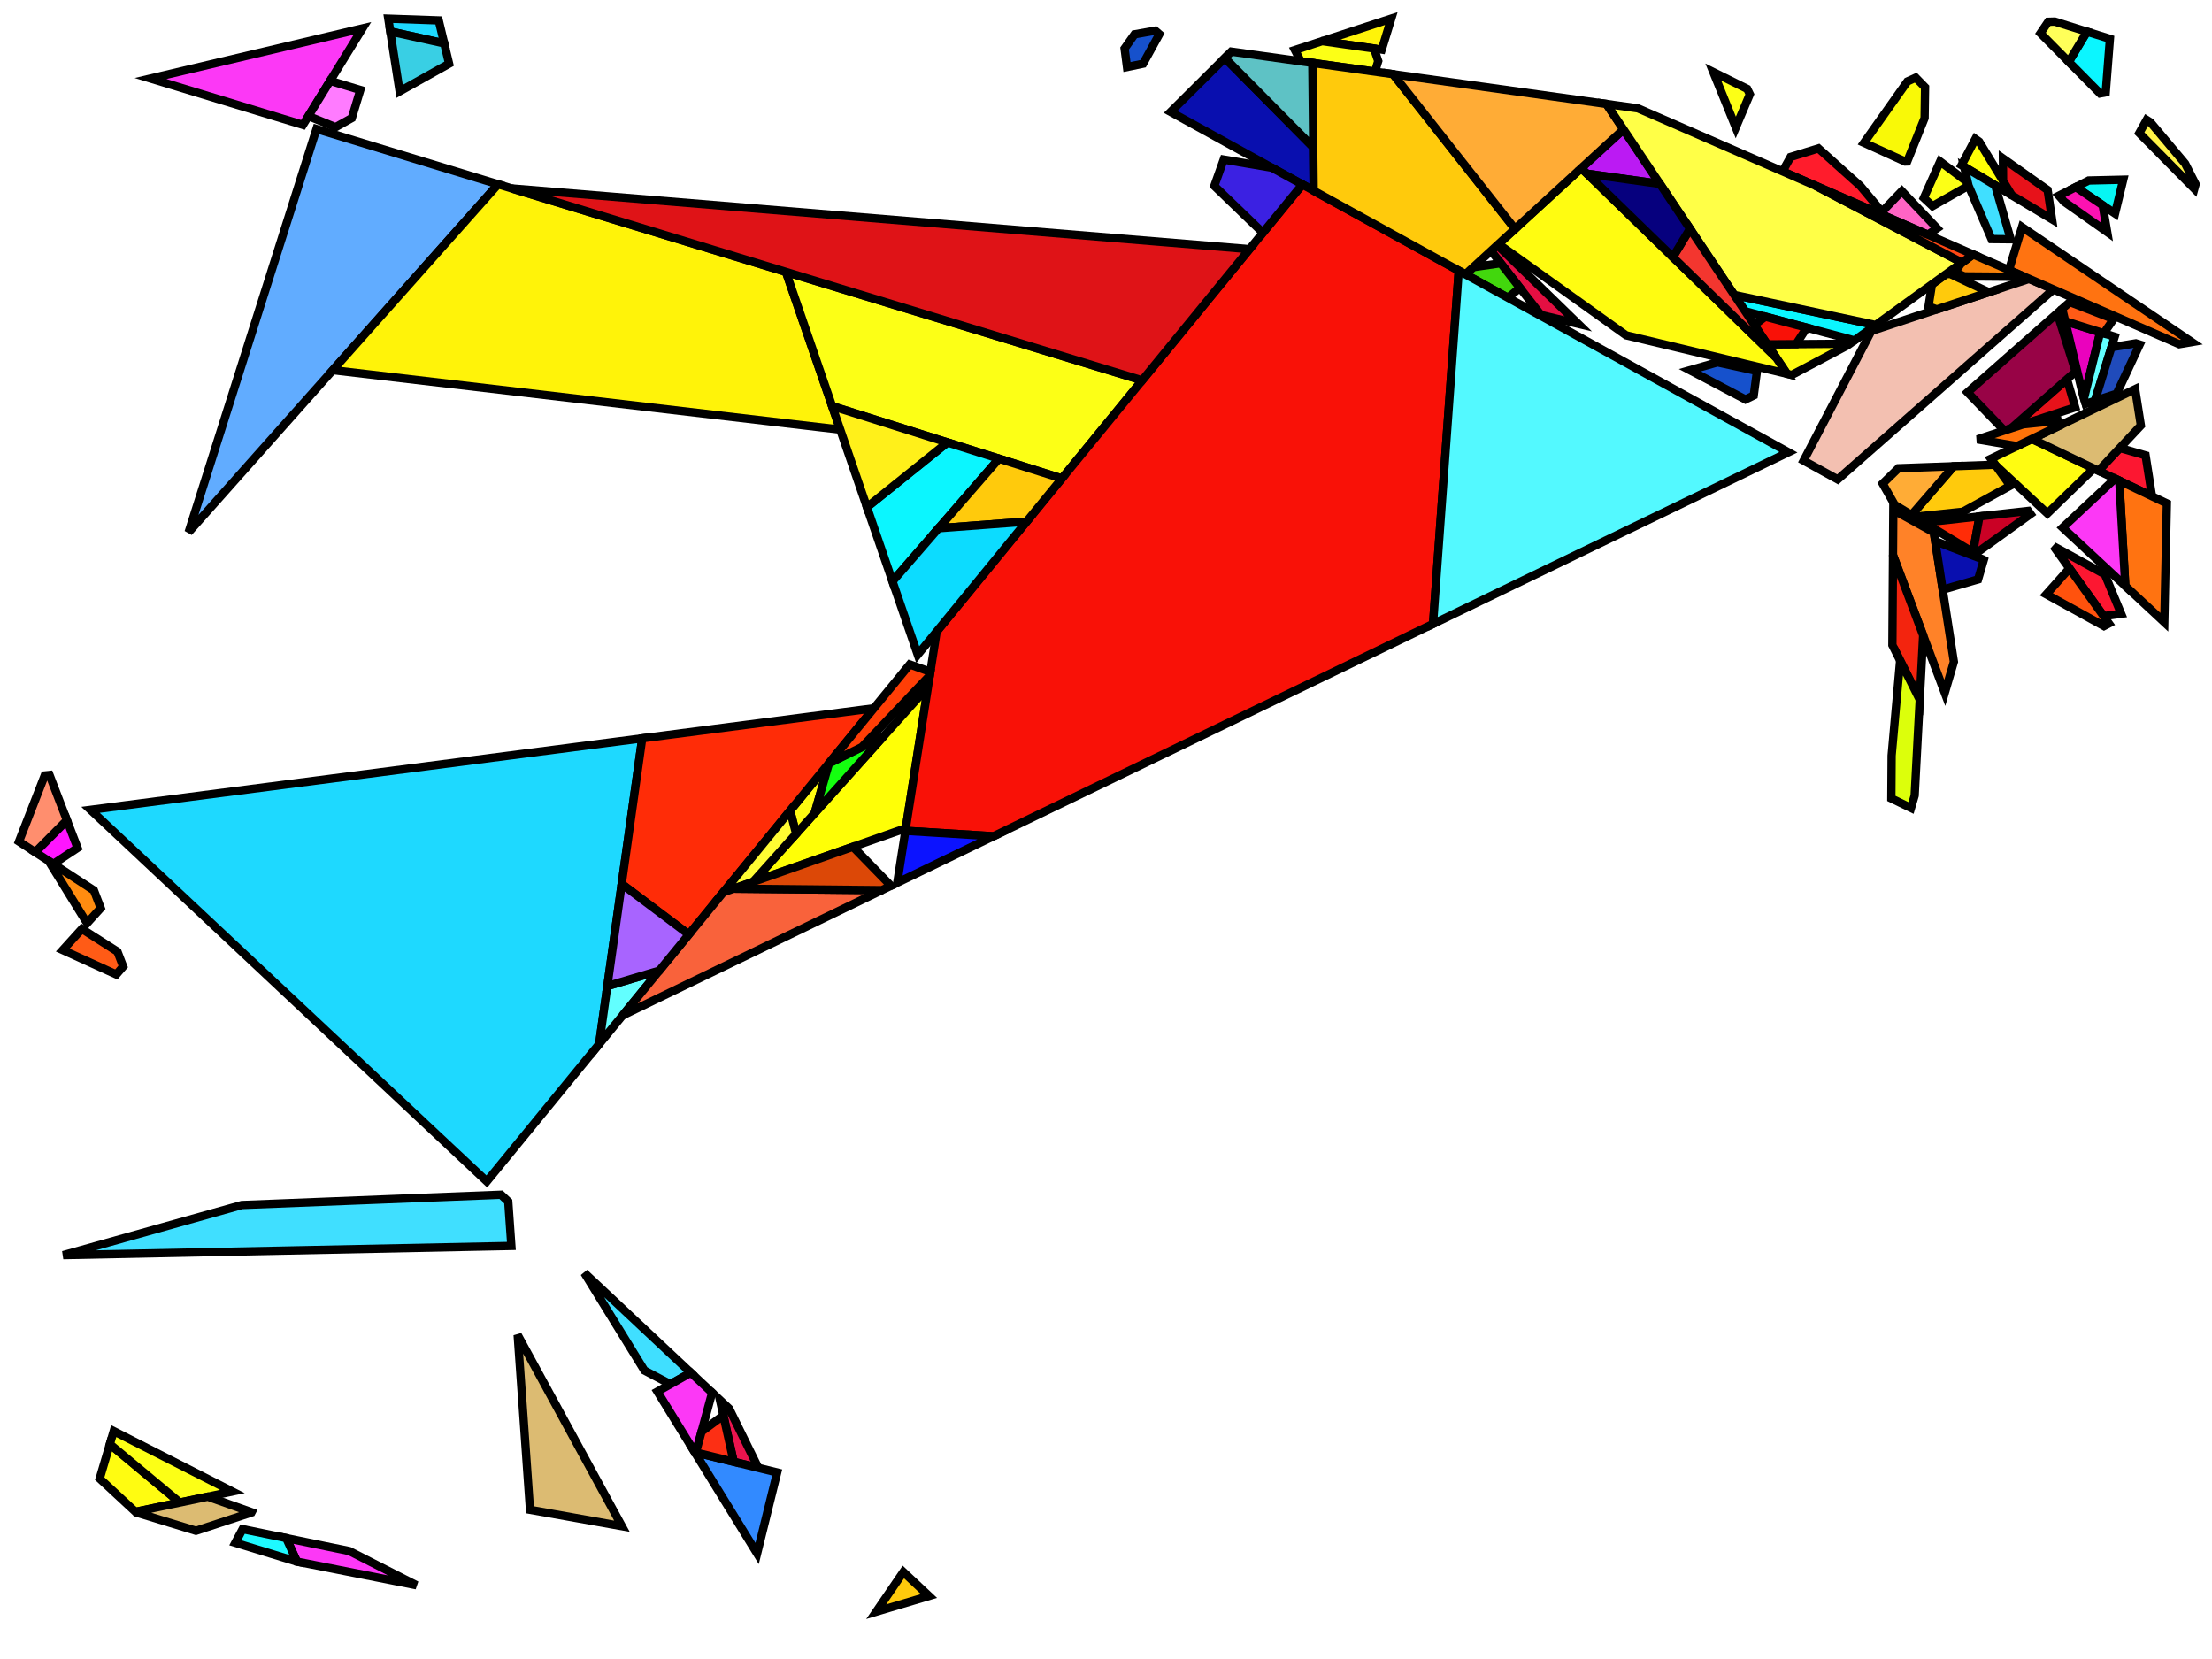 <?xml version="1.0" encoding="iso-8859-1" standalone="no"?>
<!DOCTYPE svg PUBLIC "-//W3C//DTD SVG 1.0//EN" "http://www.w3.org/TR/2001/REC-SVG-20010904/DTD/svg10.dtd">
<svg xmlns="http://www.w3.org/2000/svg" width="800" height="600">
<path style="fill:rgb(0, 0, 0);fill-opacity:0.0;fill-rule:evenodd;stroke:rgb(0, 0, 0);stroke-width:0.0;" d="M 0, 600 L 800, 600 L 800, 0 L 0, 0 z "/>
<path style="fill:rgb(243, 192, 177);fill-opacity:1.0;fill-rule:evenodd;stroke:rgb(0, 0, 0);stroke-width:3.0;" d="M 742.662, 104.675 L 664.635, 173.384 L 652.31, 166.594 L 676.785, 119.723 L 733.893, 100.853 z "/>
<path style="fill:rgb(255, 28, 44);fill-opacity:1.0;fill-rule:evenodd;stroke:rgb(0, 0, 0);stroke-width:3.0;" d="M 672.805, 67.257 L 681.997, 78.24 L 644.686, 61.981 L 647.593, 56.769 L 657.654, 53.668 z "/>
<path style="fill:rgb(255, 130, 40);fill-opacity:1.0;fill-rule:evenodd;stroke:rgb(0, 0, 0);stroke-width:3.0;" d="M 699.39, 192.529 L 706.651, 239.345 L 703.354, 250.586 L 684.628, 200.769 L 684.739, 184.458 z "/>
<path style="fill:rgb(97, 172, 255);fill-opacity:1.0;fill-rule:evenodd;stroke:rgb(0, 0, 0);stroke-width:3.0;" d="M 180.137, 66.651 L 68.208, 192.495 L 114.455, 46.658 z "/>
<path style="fill:rgb(234, 20, 78);fill-opacity:1.0;fill-rule:evenodd;stroke:rgb(0, 0, 0);stroke-width:3.0;" d="M 263.727, 509.472 L 274.251, 530.866 L 265.359, 528.68 L 260.367, 506.322 z "/>
<path style="fill:rgb(255, 255, 6);fill-opacity:1.0;fill-rule:evenodd;stroke:rgb(0, 0, 0);stroke-width:3.0;" d="M 327.594, 299.538 L 272.349, 318.934 L 335.626, 248.391 z "/>
<path style="fill:rgb(255, 255, 6);fill-opacity:1.0;fill-rule:evenodd;stroke:rgb(0, 0, 0);stroke-width:3.0;" d="M 715.813, 51.241 L 727.616, 70.632 L 709.412, 59.746 L 714.417, 50.254 z "/>
<path style="fill:rgb(255, 252, 17);fill-opacity:1.0;fill-rule:evenodd;stroke:rgb(0, 0, 0);stroke-width:3.0;" d="M 668.208, 124.911 L 648.028, 135.605 L 646.293, 135.191 L 639.17, 124.546 L 669.017, 124.325 z "/>
<path style="fill:rgb(255, 252, 17);fill-opacity:1.0;fill-rule:evenodd;stroke:rgb(0, 0, 0);stroke-width:3.0;" d="M 757.241, 169.433 L 740.467, 185.697 L 721.7, 168.237 L 720.028, 165.903 L 734.87, 158.744 z "/>
<path style="fill:rgb(255, 252, 17);fill-opacity:1.0;fill-rule:evenodd;stroke:rgb(0, 0, 0);stroke-width:3.0;" d="M 65.061, 543.406 L 49.008, 546.775 L 36.053, 534.758 L 39.729, 522.299 z "/>
<path style="fill:rgb(255, 252, 17);fill-opacity:1.0;fill-rule:evenodd;stroke:rgb(0, 0, 0);stroke-width:3.0;" d="M 294.617, 294.108 L 287.926, 301.568 L 285.766, 293.174 L 299.733, 276.101 L 299.825, 276.056 z "/>
<path style="fill:rgb(255, 252, 17);fill-opacity:1.0;fill-rule:evenodd;stroke:rgb(0, 0, 0);stroke-width:3.0;" d="M 642.36, 129.313 L 646.293, 135.191 L 588.115, 121.276 L 541.956, 88.258 L 571.893, 60.804 z "/>
<path style="fill:rgb(255, 243, 9);fill-opacity:1.0;fill-rule:evenodd;stroke:rgb(0, 0, 0);stroke-width:3.0;" d="M 284.243, 98.341 L 303.882, 155.379 L 120.352, 133.869 L 180.137, 66.651 z "/>
<path style="fill:rgb(255, 243, 9);fill-opacity:1.0;fill-rule:evenodd;stroke:rgb(0, 0, 0);stroke-width:3.0;" d="M 499.728, 17.946 L 478.193, 14.864 L 503.183, 6.711 z "/>
<path style="fill:rgb(9, 15, 175);fill-opacity:1.0;fill-rule:evenodd;stroke:rgb(0, 0, 0);stroke-width:3.0;" d="M 474.942, 53.232 L 475.11, 68.98 L 423.367, 40.476 L 442.982, 20.969 z "/>
<path style="fill:rgb(9, 15, 175);fill-opacity:1.0;fill-rule:evenodd;stroke:rgb(0, 0, 0);stroke-width:3.0;" d="M 717.18, 202.329 L 717.464, 202.486 L 715.392, 209.549 L 702.604, 213.254 L 699.882, 195.701 z "/>
<path style="fill:rgb(252, 23, 49);fill-opacity:1.0;fill-rule:evenodd;stroke:rgb(0, 0, 0);stroke-width:3.0;" d="M 775.976, 164.688 L 778.307, 179.5 L 758.951, 170.251 L 766.652, 162.024 z "/>
<path style="fill:rgb(252, 23, 49);fill-opacity:1.0;fill-rule:evenodd;stroke:rgb(0, 0, 0);stroke-width:3.0;" d="M 761.238, 207.711 L 767.148, 221.983 L 760.799, 222.812 L 742.708, 197.561 z "/>
<path style="fill:rgb(243, 36, 14);fill-opacity:1.0;fill-rule:evenodd;stroke:rgb(0, 0, 0);stroke-width:3.0;" d="M 695.533, 229.779 L 694.297, 253.055 L 684.405, 233.306 L 684.628, 200.769 z "/>
<path style="fill:rgb(255, 100, 197);fill-opacity:1.0;fill-rule:evenodd;stroke:rgb(0, 0, 0);stroke-width:3.0;" d="M 700.588, 82.581 L 697.23, 84.878 L 681.997, 78.24 L 680.628, 76.604 L 687.823, 69.122 z "/>
<path style="fill:rgb(255, 115, 17);fill-opacity:1.0;fill-rule:evenodd;stroke:rgb(0, 0, 0);stroke-width:3.0;" d="M 792.724, 123.718 L 788.14, 124.492 L 726.57, 97.663 L 731.286, 82.129 z "/>
<path style="fill:rgb(255, 115, 17);fill-opacity:1.0;fill-rule:evenodd;stroke:rgb(0, 0, 0);stroke-width:3.0;" d="M 783.674, 182.064 L 782.753, 225.038 L 768.652, 211.919 L 766.452, 173.835 z "/>
<path style="fill:rgb(252, 255, 22);fill-opacity:1.0;fill-rule:evenodd;stroke:rgb(0, 0, 0);stroke-width:3.0;" d="M 413.075, 137.557 L 384.035, 173.055 L 300.954, 146.876 L 284.243, 98.341 z "/>
<path style="fill:rgb(252, 255, 22);fill-opacity:1.0;fill-rule:evenodd;stroke:rgb(0, 0, 0);stroke-width:3.0;" d="M 84.035, 539.424 L 65.061, 543.406 L 39.729, 522.299 L 41.123, 517.577 z "/>
<path style="fill:rgb(252, 255, 22);fill-opacity:1.0;fill-rule:evenodd;stroke:rgb(0, 0, 0);stroke-width:3.0;" d="M 711.322, 65.7 L 711.95, 67.157 L 698.925, 74.535 L 695.777, 71.588 L 701.671, 58.411 z "/>
<path style="fill:rgb(252, 255, 22);fill-opacity:1.0;fill-rule:evenodd;stroke:rgb(0, 0, 0);stroke-width:3.0;" d="M 631.903, 32.138 L 632.856, 34.101 L 627.772, 46.112 L 619.638, 26.069 z "/>
<path style="fill:rgb(252, 255, 22);fill-opacity:1.0;fill-rule:evenodd;stroke:rgb(0, 0, 0);stroke-width:3.0;" d="M 496.926, 17.545 L 498.455, 22.085 L 497.278, 25.915 L 470.435, 22.168 L 468.322, 18.084 L 478.193, 14.864 z "/>
<path style="fill:rgb(231, 18, 26);fill-opacity:1.0;fill-rule:evenodd;stroke:rgb(0, 0, 0);stroke-width:3.0;" d="M 750.51, 147.307 L 727.399, 154.883 L 747.547, 137.134 z "/>
<path style="fill:rgb(231, 18, 26);fill-opacity:1.0;fill-rule:evenodd;stroke:rgb(0, 0, 0);stroke-width:3.0;" d="M 740.548, 68.715 L 742.141, 79.318 L 727.616, 70.632 L 724.436, 65.407 L 724.386, 57.297 z "/>
<path style="fill:rgb(50, 138, 255);fill-opacity:1.0;fill-rule:evenodd;stroke:rgb(0, 0, 0);stroke-width:3.0;" d="M 281.073, 532.543 L 273.819, 561.846 L 251.266, 525.214 z "/>
<path style="fill:rgb(11, 246, 255);fill-opacity:1.0;fill-rule:evenodd;stroke:rgb(0, 0, 0);stroke-width:3.0;" d="M 763.081, 14.04 L 761.565, 33.41 L 759.512, 33.8 L 748.197, 22.363 L 754.78, 11.447 z "/>
<path style="fill:rgb(11, 246, 255);fill-opacity:1.0;fill-rule:evenodd;stroke:rgb(0, 0, 0);stroke-width:3.0;" d="M 361.293, 165.889 L 322.778, 210.259 L 313.539, 183.426 L 342.654, 160.015 z "/>
<path style="fill:rgb(11, 246, 255);fill-opacity:1.0;fill-rule:evenodd;stroke:rgb(0, 0, 0);stroke-width:3.0;" d="M 678.381, 117.545 L 670.695, 123.111 L 631.157, 112.57 L 627.201, 106.659 z "/>
<path style="fill:rgb(228, 15, 66);fill-opacity:1.0;fill-rule:evenodd;stroke:rgb(0, 0, 0);stroke-width:3.0;" d="M 570.798, 117.134 L 557.325, 113.912 L 539.268, 90.722 L 541.519, 88.659 z "/>
<path style="fill:rgb(64, 223, 255);fill-opacity:1.0;fill-rule:evenodd;stroke:rgb(0, 0, 0);stroke-width:3.0;" d="M 183.81, 434.542 L 184.944, 450.604 L 22.862, 453.932 L 87.453, 435.813 L 181.2, 432.094 z "/>
<path style="fill:rgb(64, 223, 255);fill-opacity:1.0;fill-rule:evenodd;stroke:rgb(0, 0, 0);stroke-width:3.0;" d="M 249.844, 496.456 L 242.461, 500.619 L 233.064, 495.649 L 211.327, 460.341 z "/>
<path style="fill:rgb(64, 223, 255);fill-opacity:1.0;fill-rule:evenodd;stroke:rgb(0, 0, 0);stroke-width:3.0;" d="M 721.57, 67.017 L 727.194, 86.526 L 720.265, 86.463 L 711.951, 67.159 L 710.338, 60.3 z "/>
<path style="fill:rgb(252, 56, 246);fill-opacity:1.0;fill-rule:evenodd;stroke:rgb(0, 0, 0);stroke-width:3.0;" d="M 109.569, 45.171 L 54.441, 28.391 L 131.089, 10.265 z "/>
<path style="fill:rgb(252, 56, 246);fill-opacity:1.0;fill-rule:evenodd;stroke:rgb(0, 0, 0);stroke-width:3.0;" d="M 257.546, 503.677 L 251.677, 525.315 L 251.266, 525.214 L 237.757, 503.272 L 249.844, 496.456 z "/>
<path style="fill:rgb(252, 56, 246);fill-opacity:1.0;fill-rule:evenodd;stroke:rgb(0, 0, 0);stroke-width:3.0;" d="M 126.342, 560.964 L 150.622, 573.326 L 107.382, 564.77 L 103.517, 556.267 z "/>
<path style="fill:rgb(252, 56, 246);fill-opacity:1.0;fill-rule:evenodd;stroke:rgb(0, 0, 0);stroke-width:3.0;" d="M 766.452, 173.835 L 768.652, 211.919 L 745.979, 190.825 L 764.937, 173.111 z "/>
<path style="fill:rgb(249, 17, 7);fill-opacity:1.0;fill-rule:evenodd;stroke:rgb(0, 0, 0);stroke-width:3.0;" d="M 527.574, 97.881 L 518.279, 225.646 L 359.294, 302.445 L 327.447, 300.476 L 338.767, 228.388 L 471.02, 66.727 z "/>
<path style="fill:rgb(249, 17, 7);fill-opacity:1.0;fill-rule:evenodd;stroke:rgb(0, 0, 0);stroke-width:3.0;" d="M 653.45, 118.513 L 649.574, 124.469 L 639.17, 124.546 L 634.484, 117.542 L 638.439, 114.512 z "/>
<path style="fill:rgb(59, 33, 226);fill-opacity:1.0;fill-rule:evenodd;stroke:rgb(0, 0, 0);stroke-width:3.0;" d="M 460.023, 60.669 L 471.02, 66.727 L 456.744, 84.178 L 439.177, 67.249 L 442.574, 57.709 z "/>
<path style="fill:rgb(30, 217, 255);fill-opacity:1.0;fill-rule:evenodd;stroke:rgb(0, 0, 0);stroke-width:3.0;" d="M 158.665, 7.377 L 160.658, 15.689 L 141.147, 11.382 L 140.424, 6.736 z "/>
<path style="fill:rgb(30, 217, 255);fill-opacity:1.0;fill-rule:evenodd;stroke:rgb(0, 0, 0);stroke-width:3.0;" d="M 216.693, 377.606 L 176.06, 427.275 L 32.729, 292.886 L 232.272, 267.019 z "/>
<path style="fill:rgb(187, 26, 243);fill-opacity:1.0;fill-rule:evenodd;stroke:rgb(0, 0, 0);stroke-width:3.0;" d="M 600.335, 66.51 L 573.984, 62.837 L 571.893, 60.804 L 587.153, 46.809 z "/>
<path style="fill:rgb(255, 243, 71);fill-opacity:1.0;fill-rule:evenodd;stroke:rgb(0, 0, 0);stroke-width:3.0;" d="M 777.769, 44.263 L 790.274, 59.154 L 794.075, 66.623 L 793.619, 68.274 L 773.7, 48.14 L 776.353, 43.369 z "/>
<path style="fill:rgb(255, 82, 13);fill-opacity:1.0;fill-rule:evenodd;stroke:rgb(0, 0, 0);stroke-width:3.0;" d="M 762.715, 225.487 L 760.928, 226.428 L 740.078, 214.943 L 748.441, 205.563 z "/>
<path style="fill:rgb(12, 19, 255);fill-opacity:1.0;fill-rule:evenodd;stroke:rgb(0, 0, 0);stroke-width:3.0;" d="M 359.294, 302.445 L 324.499, 319.253 L 327.447, 300.476 z "/>
<path style="fill:rgb(220, 187, 114);fill-opacity:1.0;fill-rule:evenodd;stroke:rgb(0, 0, 0);stroke-width:3.0;" d="M 90.993, 546.914 L 90.935, 547.022 L 70.863, 553.617 L 48.701, 546.839 L 75.146, 541.29 z "/>
<path style="fill:rgb(220, 187, 114);fill-opacity:1.0;fill-rule:evenodd;stroke:rgb(0, 0, 0);stroke-width:3.0;" d="M 224.929, 551.972 L 191.681, 546.035 L 187.216, 482.794 z "/>
<path style="fill:rgb(220, 187, 114);fill-opacity:1.0;fill-rule:evenodd;stroke:rgb(0, 0, 0);stroke-width:3.0;" d="M 774.275, 153.881 L 758.951, 170.251 L 734.87, 158.744 L 772.205, 140.733 z "/>
<path style="fill:rgb(152, 3, 70);fill-opacity:1.0;fill-rule:evenodd;stroke:rgb(0, 0, 0);stroke-width:3.0;" d="M 750.657, 134.394 L 727.399, 154.883 L 724.887, 155.706 L 711.587, 141.88 L 744.029, 113.273 z "/>
<path style="fill:rgb(255, 44, 7);fill-opacity:1.0;fill-rule:evenodd;stroke:rgb(0, 0, 0);stroke-width:3.0;" d="M 713.566, 199.727 L 695.834, 188.994 L 715.916, 186.754 z "/>
<path style="fill:rgb(255, 44, 7);fill-opacity:1.0;fill-rule:evenodd;stroke:rgb(0, 0, 0);stroke-width:3.0;" d="M 249.127, 337.961 L 224.848, 319.718 L 232.272, 267.019 L 316.047, 256.159 z "/>
<path style="fill:rgb(234, 2, 189);fill-opacity:1.0;fill-rule:evenodd;stroke:rgb(0, 0, 0);stroke-width:3.0;" d="M 759.571, 120.142 L 753.693, 144.069 L 753.298, 142.811 L 746.914, 116.185 z "/>
<path style="fill:rgb(66, 215, 13);fill-opacity:1.0;fill-rule:evenodd;stroke:rgb(0, 0, 0);stroke-width:3.0;" d="M 549.688, 104.104 L 545.376, 107.688 L 530.003, 99.219 L 532.818, 96.638 L 542.755, 95.2 z "/>
<path style="fill:rgb(255, 240, 26);fill-opacity:1.0;fill-rule:evenodd;stroke:rgb(0, 0, 0);stroke-width:3.0;" d="M 342.654, 160.015 L 313.539, 183.426 L 300.954, 146.876 z "/>
<path style="fill:rgb(255, 255, 89);fill-opacity:1.0;fill-rule:evenodd;stroke:rgb(0, 0, 0);stroke-width:3.0;" d="M 754.78, 11.447 L 748.197, 22.363 L 737.96, 12.015 L 740.762, 7.876 L 743.124, 7.806 z "/>
<path style="fill:rgb(249, 130, 8);fill-opacity:1.0;fill-rule:evenodd;stroke:rgb(0, 0, 0);stroke-width:3.0;" d="M 732.241, 100.134 L 710.461, 99.955 L 707.079, 98.563 L 709.265, 95.182 L 713.627, 92.023 z "/>
<path style="fill:rgb(255, 252, 51);fill-opacity:1.0;fill-rule:evenodd;stroke:rgb(0, 0, 0);stroke-width:3.0;" d="M 287.926, 301.568 L 272.349, 318.934 L 261.607, 322.705 L 285.766, 293.174 z "/>
<path style="fill:rgb(7, 246, 243);fill-opacity:1.0;fill-rule:evenodd;stroke:rgb(0, 0, 0);stroke-width:3.0;" d="M 764.935, 77.234 L 750.723, 67.661 L 755.399, 65.281 L 767.902, 64.989 z "/>
<path style="fill:rgb(252, 47, 20);fill-opacity:1.0;fill-rule:evenodd;stroke:rgb(0, 0, 0);stroke-width:3.0;" d="M 265.359, 528.68 L 251.677, 525.315 L 253.728, 517.756 L 261.613, 511.902 z "/>
<path style="fill:rgb(57, 207, 228);fill-opacity:1.0;fill-rule:evenodd;stroke:rgb(0, 0, 0);stroke-width:3.0;" d="M 160.658, 15.689 L 162.422, 23.045 L 144.522, 33.048 L 141.147, 11.382 z "/>
<path style="fill:rgb(98, 255, 255);fill-opacity:1.0;fill-rule:evenodd;stroke:rgb(0, 0, 0);stroke-width:3.0;" d="M 216.693, 377.606 L 219.648, 356.629 L 238.419, 351.049 z "/>
<path style="fill:rgb(98, 255, 255);fill-opacity:1.0;fill-rule:evenodd;stroke:rgb(0, 0, 0);stroke-width:3.0;" d="M 764.807, 121.779 L 757.644, 144.968 L 754.317, 146.058 L 753.693, 144.069 L 759.571, 120.142 z "/>
<path style="fill:rgb(255, 202, 12);fill-opacity:1.0;fill-rule:evenodd;stroke:rgb(0, 0, 0);stroke-width:3.0;" d="M 335.981, 577.218 L 316.903, 582.893 L 326.715, 568.53 z "/>
<path style="fill:rgb(255, 202, 12);fill-opacity:1.0;fill-rule:evenodd;stroke:rgb(0, 0, 0);stroke-width:3.0;" d="M 384.035, 173.055 L 371.27, 188.657 L 339.45, 191.052 L 361.293, 165.889 z "/>
<path style="fill:rgb(255, 202, 12);fill-opacity:1.0;fill-rule:evenodd;stroke:rgb(0, 0, 0);stroke-width:3.0;" d="M 503.824, 26.829 L 547.912, 82.795 L 530.003, 99.219 L 475.11, 68.98 L 474.617, 22.752 z "/>
<path style="fill:rgb(255, 202, 12);fill-opacity:1.0;fill-rule:evenodd;stroke:rgb(0, 0, 0);stroke-width:3.0;" d="M 705.413, 99.11 L 719.283, 105.681 L 700.463, 111.899 L 697.472, 110.768 L 698.73, 102.81 L 703.853, 99.1 z "/>
<path style="fill:rgb(255, 202, 12);fill-opacity:1.0;fill-rule:evenodd;stroke:rgb(0, 0, 0);stroke-width:3.0;" d="M 727.026, 175.671 L 709.86, 185.093 L 692.386, 186.907 L 691.31, 186.256 L 706.588, 168.619 L 721.583, 168.073 z "/>
<path style="fill:rgb(249, 98, 59);fill-opacity:1.0;fill-rule:evenodd;stroke:rgb(0, 0, 0);stroke-width:3.0;" d="M 318.938, 321.939 L 225.184, 367.228 L 261.607, 322.705 L 265.309, 321.405 z "/>
<path style="fill:rgb(220, 72, 7);fill-opacity:1.0;fill-rule:evenodd;stroke:rgb(0, 0, 0);stroke-width:3.0;" d="M 322.217, 320.355 L 318.938, 321.939 L 265.309, 321.405 L 308.478, 306.25 z "/>
<path style="fill:rgb(255, 172, 54);fill-opacity:1.0;fill-rule:evenodd;stroke:rgb(0, 0, 0);stroke-width:3.0;" d="M 580.991, 37.6 L 587.153, 46.809 L 547.912, 82.795 L 503.824, 26.829 z "/>
<path style="fill:rgb(255, 172, 54);fill-opacity:1.0;fill-rule:evenodd;stroke:rgb(0, 0, 0);stroke-width:3.0;" d="M 691.31, 186.256 L 685.256, 182.591 L 680.885, 174.894 L 686.575, 169.348 L 706.588, 168.619 z "/>
<path style="fill:rgb(94, 194, 197);fill-opacity:1.0;fill-rule:evenodd;stroke:rgb(0, 0, 0);stroke-width:3.0;" d="M 474.617, 22.752 L 474.942, 53.232 L 442.982, 20.969 L 445.304, 18.661 z "/>
<path style="fill:rgb(255, 91, 22);fill-opacity:1.0;fill-rule:evenodd;stroke:rgb(0, 0, 0);stroke-width:3.0;" d="M 764.419, 115.389 L 760.858, 120.544 L 746.914, 116.185 L 745.834, 111.682 L 748.585, 109.256 z "/>
<path style="fill:rgb(255, 91, 22);fill-opacity:1.0;fill-rule:evenodd;stroke:rgb(0, 0, 0);stroke-width:3.0;" d="M 42.482, 344.167 L 44.551, 349.545 L 42.063, 352.429 L 22.689, 343.599 L 29.608, 335.955 z "/>
<path style="fill:rgb(22, 81, 204);fill-opacity:1.0;fill-rule:evenodd;stroke:rgb(0, 0, 0);stroke-width:3.0;" d="M 635.44, 134.17 L 634.262, 143.021 L 631.258, 144.471 L 611.18, 133.884 L 621.148, 131.043 z "/>
<path style="fill:rgb(22, 81, 204);fill-opacity:1.0;fill-rule:evenodd;stroke:rgb(0, 0, 0);stroke-width:3.0;" d="M 419.289, 12.358 L 413.416, 23.027 L 407.59, 24.241 L 406.72, 17.529 L 410.332, 12.409 L 417.798, 11.076 z "/>
<path style="fill:rgb(255, 255, 71);fill-opacity:1.0;fill-rule:evenodd;stroke:rgb(0, 0, 0);stroke-width:3.0;" d="M 592.382, 39.19 L 656.511, 67.134 L 709.566, 94.963 L 678.381, 117.545 L 627.201, 106.659 L 580.991, 37.6 z "/>
<path style="fill:rgb(255, 71, 20);fill-opacity:1.0;fill-rule:evenodd;stroke:rgb(0, 0, 0);stroke-width:3.0;" d="M 713.627, 92.023 L 709.566, 94.963 L 656.511, 67.134 z "/>
<path style="fill:rgb(255, 142, 110);fill-opacity:1.0;fill-rule:evenodd;stroke:rgb(0, 0, 0);stroke-width:3.0;" d="M 24.218, 296.7 L 12.778, 308.227 L 6.851, 304.362 L 16.175, 280.448 L 17.898, 280.273 z "/>
<path style="fill:rgb(12, 220, 255);fill-opacity:1.0;fill-rule:evenodd;stroke:rgb(0, 0, 0);stroke-width:3.0;" d="M 331.907, 236.773 L 322.778, 210.259 L 339.45, 191.052 L 371.27, 188.657 z "/>
<path style="fill:rgb(255, 21, 255);fill-opacity:1.0;fill-rule:evenodd;stroke:rgb(0, 0, 0);stroke-width:3.0;" d="M 28.049, 306.657 L 19.274, 312.462 L 12.778, 308.227 L 24.218, 296.7 z "/>
<path style="fill:rgb(255, 140, 16);fill-opacity:1.0;fill-rule:evenodd;stroke:rgb(0, 0, 0);stroke-width:3.0;" d="M 33.97, 322.044 L 36.425, 328.426 L 31.483, 333.884 L 17.578, 311.356 z "/>
<path style="fill:rgb(252, 18, 177);fill-opacity:1.0;fill-rule:evenodd;stroke:rgb(0, 0, 0);stroke-width:3.0;" d="M 760.452, 74.214 L 762.098, 83.938 L 746.49, 72.912 L 744.623, 70.765 L 750.723, 67.661 z "/>
<path style="fill:rgb(83, 249, 255);fill-opacity:1.0;fill-rule:evenodd;stroke:rgb(0, 0, 0);stroke-width:3.0;" d="M 646.805, 163.561 L 518.279, 225.646 L 527.574, 97.881 z "/>
<path style="fill:rgb(168, 100, 255);fill-opacity:1.0;fill-rule:evenodd;stroke:rgb(0, 0, 0);stroke-width:3.0;" d="M 249.127, 337.961 L 238.419, 351.049 L 219.648, 356.629 L 224.848, 319.718 z "/>
<path style="fill:rgb(202, 1, 37);fill-opacity:1.0;fill-rule:evenodd;stroke:rgb(0, 0, 0);stroke-width:3.0;" d="M 734.368, 185.919 L 714.461, 200.27 L 713.566, 199.727 L 715.916, 186.754 L 733.556, 184.786 z "/>
<path style="fill:rgb(223, 19, 23);fill-opacity:1.0;fill-rule:evenodd;stroke:rgb(0, 0, 0);stroke-width:3.0;" d="M 451.894, 90.107 L 413.075, 137.557 L 185.057, 68.149 z "/>
<path style="fill:rgb(220, 255, 11);fill-opacity:1.0;fill-rule:evenodd;stroke:rgb(0, 0, 0);stroke-width:3.0;" d="M 694.297, 253.055 L 692.457, 287.732 L 691.143, 292.213 L 684.027, 288.764 L 684.133, 273.261 L 687.205, 238.896 z "/>
<path style="fill:rgb(30, 249, 255);fill-opacity:1.0;fill-rule:evenodd;stroke:rgb(0, 0, 0);stroke-width:3.0;" d="M 103.517, 556.267 L 107.382, 564.77 L 107.244, 564.743 L 85.096, 557.97 L 87.736, 553.02 z "/>
<path style="fill:rgb(20, 255, 15);fill-opacity:1.0;fill-rule:evenodd;stroke:rgb(0, 0, 0);stroke-width:3.0;" d="M 294.617, 294.108 L 299.825, 276.056 L 319.574, 266.286 z "/>
<path style="fill:rgb(255, 123, 255);fill-opacity:1.0;fill-rule:evenodd;stroke:rgb(0, 0, 0);stroke-width:3.0;" d="M 130.314, 32.536 L 127.237, 42.708 L 121.345, 46 L 111.533, 41.986 L 119.393, 29.236 z "/>
<path style="fill:rgb(255, 115, 9);fill-opacity:1.0;fill-rule:evenodd;stroke:rgb(0, 0, 0);stroke-width:3.0;" d="M 744.748, 153.979 L 729.477, 161.345 L 715.168, 158.892 L 731.765, 153.451 L 744.258, 152.161 z "/>
<path style="fill:rgb(243, 54, 47);fill-opacity:1.0;fill-rule:evenodd;stroke:rgb(0, 0, 0);stroke-width:3.0;" d="M 642.36, 129.313 L 605.008, 92.999 L 611.202, 82.749 z "/>
<path style="fill:rgb(6, 0, 126);fill-opacity:1.0;fill-rule:evenodd;stroke:rgb(0, 0, 0);stroke-width:3.0;" d="M 600.335, 66.51 L 611.202, 82.749 L 605.008, 92.999 L 573.984, 62.837 z "/>
<path style="fill:rgb(255, 62, 6);fill-opacity:1.0;fill-rule:evenodd;stroke:rgb(0, 0, 0);stroke-width:3.0;" d="M 336.476, 242.976 L 336.268, 244.302 L 311.702, 270.18 L 299.733, 276.101 L 329.016, 240.307 z "/>
<path style="fill:rgb(32, 75, 187);fill-opacity:1.0;fill-rule:evenodd;stroke:rgb(0, 0, 0);stroke-width:3.0;" d="M 773.85, 124.606 L 765.535, 142.381 L 757.644, 144.968 L 763.631, 125.585 L 772.457, 124.171 z "/>
<path style="fill:rgb(249, 249, 7);fill-opacity:1.0;fill-rule:evenodd;stroke:rgb(0, 0, 0);stroke-width:3.0;" d="M 696.227, 31.55 L 696.06, 42.694 L 689.771, 58.394 L 688.999, 58.423 L 674.13, 51.654 L 689.832, 29.457 L 692.846, 28.081 z "/>
</svg>